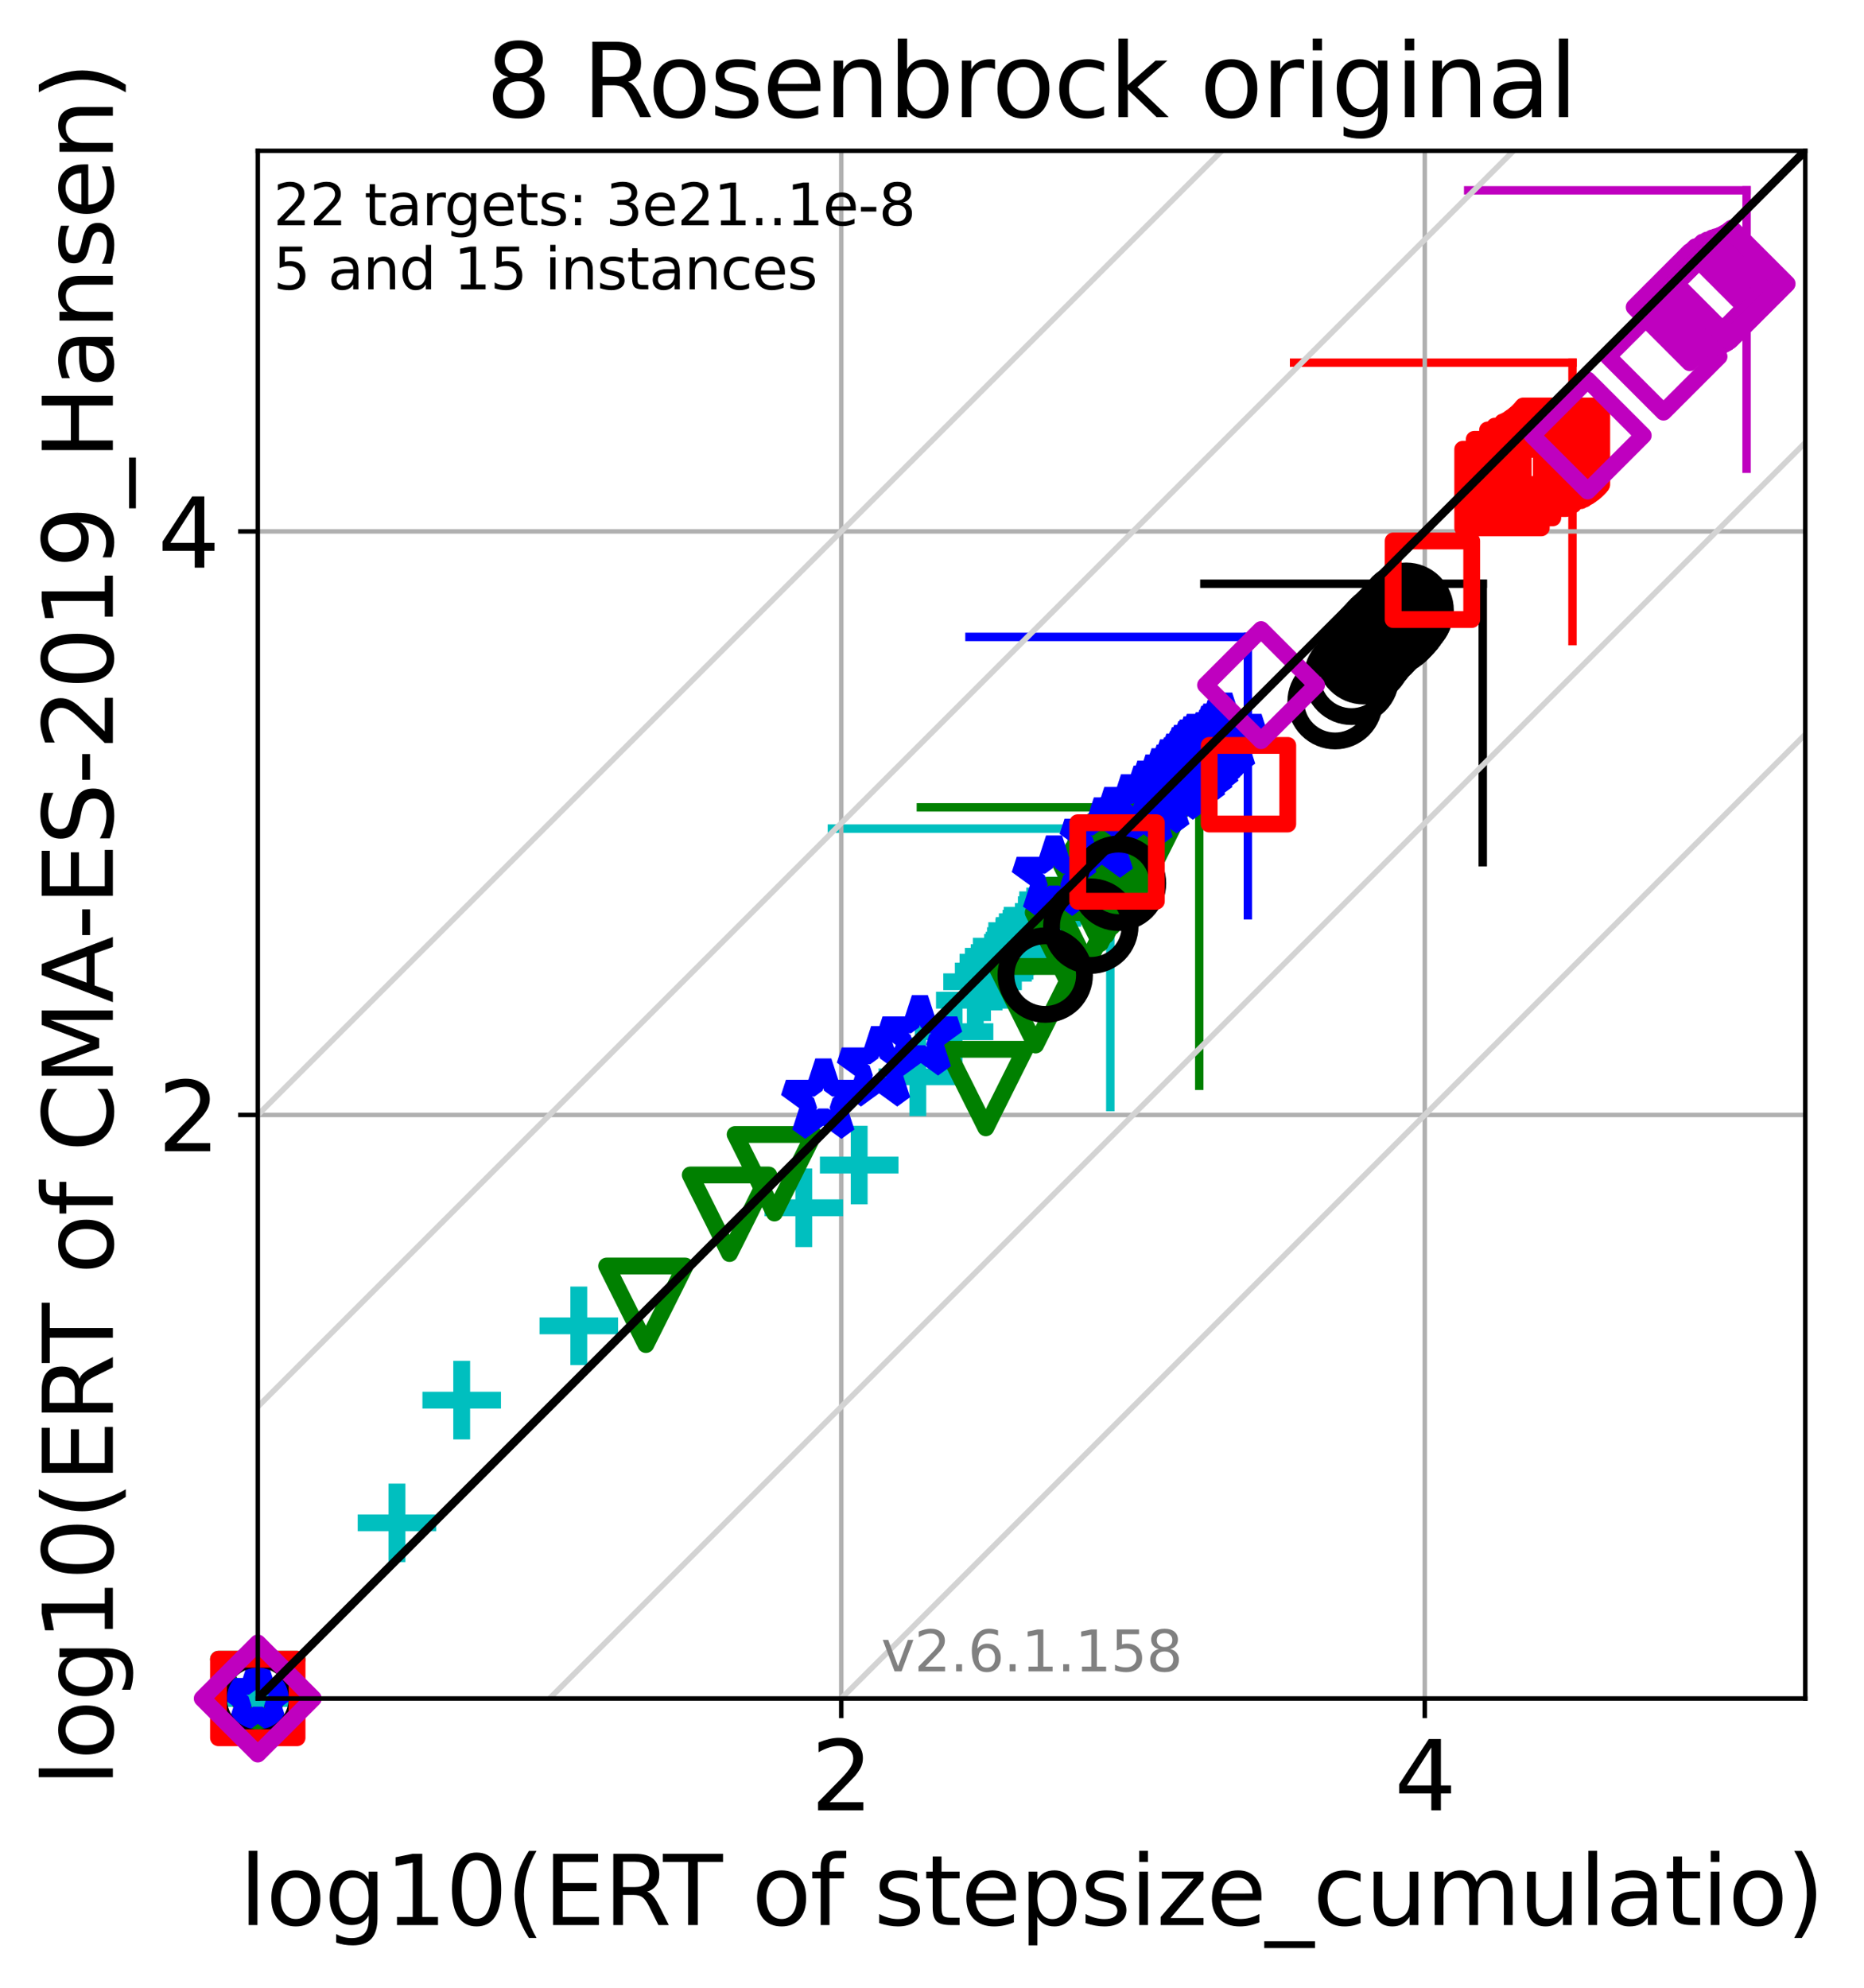 <?xml version="1.0" encoding="utf-8" standalone="no"?>
<!DOCTYPE svg PUBLIC "-//W3C//DTD SVG 1.1//EN"
  "http://www.w3.org/Graphics/SVG/1.1/DTD/svg11.dtd">
<svg xmlns:xlink="http://www.w3.org/1999/xlink" width="332.207pt" height="354.256pt" viewBox="0 0 332.207 354.256" xmlns="http://www.w3.org/2000/svg" version="1.1">
 <defs>
  <style type="text/css">*{stroke-linejoin: round; stroke-linecap: butt}</style>
 </defs>
 <g id="figure_1">
  <g id="patch_1">
   <path d="M 0 354.256 
L 332.207 354.256 
L 332.207 0 
L 0 0 
z
" style="fill: #ffffff"/>
  </g>
  <g id="axes_1">
   <g id="patch_2">
    <path d="M 45.942 302.677 
L 321.742 302.677 
L 321.742 26.877 
L 45.942 26.877 
z
" style="fill: #ffffff"/>
   </g>
   <g id="line2d_1">
    <path d="M 197.882 197.277 
L 197.882 147.661 
" clip-path="url(#p4684306b5a)" style="fill: none; stroke: #00bfbf; stroke-width: 1.5; stroke-linecap: square"/>
   </g>
   <g id="line2d_2">
    <path d="M 148.266 147.661 
L 197.882 147.661 
" clip-path="url(#p4684306b5a)" style="fill: none; stroke: #00bfbf; stroke-width: 1.5; stroke-linecap: square"/>
   </g>
   <g id="line2d_3">
    <path d="M 213.736 193.488 
L 213.736 143.872 
" clip-path="url(#p4684306b5a)" style="fill: none; stroke: #008000; stroke-width: 1.5; stroke-linecap: square"/>
   </g>
   <g id="line2d_4">
    <path d="M 164.12 143.872 
L 213.736 143.872 
" clip-path="url(#p4684306b5a)" style="fill: none; stroke: #008000; stroke-width: 1.5; stroke-linecap: square"/>
   </g>
   <g id="line2d_5">
    <path d="M 222.4 163.115 
L 222.4 113.499 
" clip-path="url(#p4684306b5a)" style="fill: none; stroke: #0000ff; stroke-width: 1.5; stroke-linecap: square"/>
   </g>
   <g id="line2d_6">
    <path d="M 172.784 113.499 
L 222.4 113.499 
" clip-path="url(#p4684306b5a)" style="fill: none; stroke: #0000ff; stroke-width: 1.5; stroke-linecap: square"/>
   </g>
   <g id="line2d_7">
    <path d="M 264.259 153.641 
L 264.259 104.025 
" clip-path="url(#p4684306b5a)" style="fill: none; stroke: #000000; stroke-width: 1.5; stroke-linecap: square"/>
   </g>
   <g id="line2d_8">
    <path d="M 214.643 104.025 
L 264.259 104.025 
" clip-path="url(#p4684306b5a)" style="fill: none; stroke: #000000; stroke-width: 1.5; stroke-linecap: square"/>
   </g>
   <g id="line2d_9">
    <path d="M 280.252 114.245 
L 280.252 64.629 
" clip-path="url(#p4684306b5a)" style="fill: none; stroke: #ff0000; stroke-width: 1.5; stroke-linecap: square"/>
   </g>
   <g id="line2d_10">
    <path d="M 230.636 64.629 
L 280.252 64.629 
" clip-path="url(#p4684306b5a)" style="fill: none; stroke: #ff0000; stroke-width: 1.5; stroke-linecap: square"/>
   </g>
   <g id="line2d_11">
    <path d="M 311.28 83.532 
L 311.28 33.916 
" clip-path="url(#p4684306b5a)" style="fill: none; stroke: #bf00bf; stroke-width: 1.5; stroke-linecap: square"/>
   </g>
   <g id="line2d_12">
    <path d="M 261.664 33.916 
L 311.28 33.916 
" clip-path="url(#p4684306b5a)" style="fill: none; stroke: #bf00bf; stroke-width: 1.5; stroke-linecap: square"/>
   </g>
   <g id="matplotlib.axis_1">
    <g id="xtick_1">
     <g id="line2d_13">
      <path d="M 149.932 302.677 
L 149.932 26.877 
" clip-path="url(#p4684306b5a)" style="fill: none; stroke: #b0b0b0; stroke-width: 0.8; stroke-linecap: square"/>
     </g>
     <g id="line2d_14">
      <defs>
       <path id="m79697f5aeb" d="M 0 0 
L 0 3.5 
" style="stroke: #000000; stroke-width: 0.8"/>
      </defs>
      <g>
       <use xlink:href="#m79697f5aeb" x="149.932" y="302.677" style="stroke: #000000; stroke-width: 0.8"/>
      </g>
     </g>
     <g id="text_1">
      <!-- 2 -->
      <g transform="translate(144.524 322.595)scale(0.17 -0.17)">
       <defs>
        <path id="DejaVuSans-32" d="M 1228 531 
L 3431 531 
L 3431 0 
L 469 0 
L 469 531 
Q 828 903 1448 1529 
Q 2069 2156 2228 2338 
Q 2531 2678 2651 2914 
Q 2772 3150 2772 3378 
Q 2772 3750 2511 3984 
Q 2250 4219 1831 4219 
Q 1534 4219 1204 4116 
Q 875 4013 500 3803 
L 500 4441 
Q 881 4594 1212 4672 
Q 1544 4750 1819 4750 
Q 2544 4750 2975 4387 
Q 3406 4025 3406 3419 
Q 3406 3131 3298 2873 
Q 3191 2616 2906 2266 
Q 2828 2175 2409 1742 
Q 1991 1309 1228 531 
z
" transform="scale(0.016)"/>
       </defs>
       <use xlink:href="#DejaVuSans-32"/>
      </g>
     </g>
    </g>
    <g id="xtick_2">
     <g id="line2d_15">
      <path d="M 253.922 302.677 
L 253.922 26.877 
" clip-path="url(#p4684306b5a)" style="fill: none; stroke: #b0b0b0; stroke-width: 0.8; stroke-linecap: square"/>
     </g>
     <g id="line2d_16">
      <g>
       <use xlink:href="#m79697f5aeb" x="253.922" y="302.677" style="stroke: #000000; stroke-width: 0.8"/>
      </g>
     </g>
     <g id="text_2">
      <!-- 4 -->
      <g transform="translate(248.514 322.595)scale(0.17 -0.17)">
       <defs>
        <path id="DejaVuSans-34" d="M 2419 4116 
L 825 1625 
L 2419 1625 
L 2419 4116 
z
M 2253 4666 
L 3047 4666 
L 3047 1625 
L 3713 1625 
L 3713 1100 
L 3047 1100 
L 3047 0 
L 2419 0 
L 2419 1100 
L 313 1100 
L 313 1709 
L 2253 4666 
z
" transform="scale(0.016)"/>
       </defs>
       <use xlink:href="#DejaVuSans-34"/>
      </g>
     </g>
    </g>
    <g id="text_3">
     <!-- log10(ERT of stepsize_cumulatio) -->
     <g transform="translate(42.677 343.047)scale(0.17 -0.17)">
      <defs>
       <path id="DejaVuSans-6c" d="M 603 4863 
L 1178 4863 
L 1178 0 
L 603 0 
L 603 4863 
z
" transform="scale(0.016)"/>
       <path id="DejaVuSans-6f" d="M 1959 3097 
Q 1497 3097 1228 2736 
Q 959 2375 959 1747 
Q 959 1119 1226 758 
Q 1494 397 1959 397 
Q 2419 397 2687 759 
Q 2956 1122 2956 1747 
Q 2956 2369 2687 2733 
Q 2419 3097 1959 3097 
z
M 1959 3584 
Q 2709 3584 3137 3096 
Q 3566 2609 3566 1747 
Q 3566 888 3137 398 
Q 2709 -91 1959 -91 
Q 1206 -91 779 398 
Q 353 888 353 1747 
Q 353 2609 779 3096 
Q 1206 3584 1959 3584 
z
" transform="scale(0.016)"/>
       <path id="DejaVuSans-67" d="M 2906 1791 
Q 2906 2416 2648 2759 
Q 2391 3103 1925 3103 
Q 1463 3103 1205 2759 
Q 947 2416 947 1791 
Q 947 1169 1205 825 
Q 1463 481 1925 481 
Q 2391 481 2648 825 
Q 2906 1169 2906 1791 
z
M 3481 434 
Q 3481 -459 3084 -895 
Q 2688 -1331 1869 -1331 
Q 1566 -1331 1297 -1286 
Q 1028 -1241 775 -1147 
L 775 -588 
Q 1028 -725 1275 -790 
Q 1522 -856 1778 -856 
Q 2344 -856 2625 -561 
Q 2906 -266 2906 331 
L 2906 616 
Q 2728 306 2450 153 
Q 2172 0 1784 0 
Q 1141 0 747 490 
Q 353 981 353 1791 
Q 353 2603 747 3093 
Q 1141 3584 1784 3584 
Q 2172 3584 2450 3431 
Q 2728 3278 2906 2969 
L 2906 3500 
L 3481 3500 
L 3481 434 
z
" transform="scale(0.016)"/>
       <path id="DejaVuSans-31" d="M 794 531 
L 1825 531 
L 1825 4091 
L 703 3866 
L 703 4441 
L 1819 4666 
L 2450 4666 
L 2450 531 
L 3481 531 
L 3481 0 
L 794 0 
L 794 531 
z
" transform="scale(0.016)"/>
       <path id="DejaVuSans-30" d="M 2034 4250 
Q 1547 4250 1301 3770 
Q 1056 3291 1056 2328 
Q 1056 1369 1301 889 
Q 1547 409 2034 409 
Q 2525 409 2770 889 
Q 3016 1369 3016 2328 
Q 3016 3291 2770 3770 
Q 2525 4250 2034 4250 
z
M 2034 4750 
Q 2819 4750 3233 4129 
Q 3647 3509 3647 2328 
Q 3647 1150 3233 529 
Q 2819 -91 2034 -91 
Q 1250 -91 836 529 
Q 422 1150 422 2328 
Q 422 3509 836 4129 
Q 1250 4750 2034 4750 
z
" transform="scale(0.016)"/>
       <path id="DejaVuSans-28" d="M 1984 4856 
Q 1566 4138 1362 3434 
Q 1159 2731 1159 2009 
Q 1159 1288 1364 580 
Q 1569 -128 1984 -844 
L 1484 -844 
Q 1016 -109 783 600 
Q 550 1309 550 2009 
Q 550 2706 781 3412 
Q 1013 4119 1484 4856 
L 1984 4856 
z
" transform="scale(0.016)"/>
       <path id="DejaVuSans-45" d="M 628 4666 
L 3578 4666 
L 3578 4134 
L 1259 4134 
L 1259 2753 
L 3481 2753 
L 3481 2222 
L 1259 2222 
L 1259 531 
L 3634 531 
L 3634 0 
L 628 0 
L 628 4666 
z
" transform="scale(0.016)"/>
       <path id="DejaVuSans-52" d="M 2841 2188 
Q 3044 2119 3236 1894 
Q 3428 1669 3622 1275 
L 4263 0 
L 3584 0 
L 2988 1197 
Q 2756 1666 2539 1819 
Q 2322 1972 1947 1972 
L 1259 1972 
L 1259 0 
L 628 0 
L 628 4666 
L 2053 4666 
Q 2853 4666 3247 4331 
Q 3641 3997 3641 3322 
Q 3641 2881 3436 2590 
Q 3231 2300 2841 2188 
z
M 1259 4147 
L 1259 2491 
L 2053 2491 
Q 2509 2491 2742 2702 
Q 2975 2913 2975 3322 
Q 2975 3731 2742 3939 
Q 2509 4147 2053 4147 
L 1259 4147 
z
" transform="scale(0.016)"/>
       <path id="DejaVuSans-54" d="M -19 4666 
L 3928 4666 
L 3928 4134 
L 2272 4134 
L 2272 0 
L 1638 0 
L 1638 4134 
L -19 4134 
L -19 4666 
z
" transform="scale(0.016)"/>
       <path id="DejaVuSans-20" transform="scale(0.016)"/>
       <path id="DejaVuSans-66" d="M 2375 4863 
L 2375 4384 
L 1825 4384 
Q 1516 4384 1395 4259 
Q 1275 4134 1275 3809 
L 1275 3500 
L 2222 3500 
L 2222 3053 
L 1275 3053 
L 1275 0 
L 697 0 
L 697 3053 
L 147 3053 
L 147 3500 
L 697 3500 
L 697 3744 
Q 697 4328 969 4595 
Q 1241 4863 1831 4863 
L 2375 4863 
z
" transform="scale(0.016)"/>
       <path id="DejaVuSans-73" d="M 2834 3397 
L 2834 2853 
Q 2591 2978 2328 3040 
Q 2066 3103 1784 3103 
Q 1356 3103 1142 2972 
Q 928 2841 928 2578 
Q 928 2378 1081 2264 
Q 1234 2150 1697 2047 
L 1894 2003 
Q 2506 1872 2764 1633 
Q 3022 1394 3022 966 
Q 3022 478 2636 193 
Q 2250 -91 1575 -91 
Q 1294 -91 989 -36 
Q 684 19 347 128 
L 347 722 
Q 666 556 975 473 
Q 1284 391 1588 391 
Q 1994 391 2212 530 
Q 2431 669 2431 922 
Q 2431 1156 2273 1281 
Q 2116 1406 1581 1522 
L 1381 1569 
Q 847 1681 609 1914 
Q 372 2147 372 2553 
Q 372 3047 722 3315 
Q 1072 3584 1716 3584 
Q 2034 3584 2315 3537 
Q 2597 3491 2834 3397 
z
" transform="scale(0.016)"/>
       <path id="DejaVuSans-74" d="M 1172 4494 
L 1172 3500 
L 2356 3500 
L 2356 3053 
L 1172 3053 
L 1172 1153 
Q 1172 725 1289 603 
Q 1406 481 1766 481 
L 2356 481 
L 2356 0 
L 1766 0 
Q 1100 0 847 248 
Q 594 497 594 1153 
L 594 3053 
L 172 3053 
L 172 3500 
L 594 3500 
L 594 4494 
L 1172 4494 
z
" transform="scale(0.016)"/>
       <path id="DejaVuSans-65" d="M 3597 1894 
L 3597 1613 
L 953 1613 
Q 991 1019 1311 708 
Q 1631 397 2203 397 
Q 2534 397 2845 478 
Q 3156 559 3463 722 
L 3463 178 
Q 3153 47 2828 -22 
Q 2503 -91 2169 -91 
Q 1331 -91 842 396 
Q 353 884 353 1716 
Q 353 2575 817 3079 
Q 1281 3584 2069 3584 
Q 2775 3584 3186 3129 
Q 3597 2675 3597 1894 
z
M 3022 2063 
Q 3016 2534 2758 2815 
Q 2500 3097 2075 3097 
Q 1594 3097 1305 2825 
Q 1016 2553 972 2059 
L 3022 2063 
z
" transform="scale(0.016)"/>
       <path id="DejaVuSans-70" d="M 1159 525 
L 1159 -1331 
L 581 -1331 
L 581 3500 
L 1159 3500 
L 1159 2969 
Q 1341 3281 1617 3432 
Q 1894 3584 2278 3584 
Q 2916 3584 3314 3078 
Q 3713 2572 3713 1747 
Q 3713 922 3314 415 
Q 2916 -91 2278 -91 
Q 1894 -91 1617 61 
Q 1341 213 1159 525 
z
M 3116 1747 
Q 3116 2381 2855 2742 
Q 2594 3103 2138 3103 
Q 1681 3103 1420 2742 
Q 1159 2381 1159 1747 
Q 1159 1113 1420 752 
Q 1681 391 2138 391 
Q 2594 391 2855 752 
Q 3116 1113 3116 1747 
z
" transform="scale(0.016)"/>
       <path id="DejaVuSans-69" d="M 603 3500 
L 1178 3500 
L 1178 0 
L 603 0 
L 603 3500 
z
M 603 4863 
L 1178 4863 
L 1178 4134 
L 603 4134 
L 603 4863 
z
" transform="scale(0.016)"/>
       <path id="DejaVuSans-7a" d="M 353 3500 
L 3084 3500 
L 3084 2975 
L 922 459 
L 3084 459 
L 3084 0 
L 275 0 
L 275 525 
L 2438 3041 
L 353 3041 
L 353 3500 
z
" transform="scale(0.016)"/>
       <path id="DejaVuSans-5f" d="M 3263 -1063 
L 3263 -1509 
L -63 -1509 
L -63 -1063 
L 3263 -1063 
z
" transform="scale(0.016)"/>
       <path id="DejaVuSans-63" d="M 3122 3366 
L 3122 2828 
Q 2878 2963 2633 3030 
Q 2388 3097 2138 3097 
Q 1578 3097 1268 2742 
Q 959 2388 959 1747 
Q 959 1106 1268 751 
Q 1578 397 2138 397 
Q 2388 397 2633 464 
Q 2878 531 3122 666 
L 3122 134 
Q 2881 22 2623 -34 
Q 2366 -91 2075 -91 
Q 1284 -91 818 406 
Q 353 903 353 1747 
Q 353 2603 823 3093 
Q 1294 3584 2113 3584 
Q 2378 3584 2631 3529 
Q 2884 3475 3122 3366 
z
" transform="scale(0.016)"/>
       <path id="DejaVuSans-75" d="M 544 1381 
L 544 3500 
L 1119 3500 
L 1119 1403 
Q 1119 906 1312 657 
Q 1506 409 1894 409 
Q 2359 409 2629 706 
Q 2900 1003 2900 1516 
L 2900 3500 
L 3475 3500 
L 3475 0 
L 2900 0 
L 2900 538 
Q 2691 219 2414 64 
Q 2138 -91 1772 -91 
Q 1169 -91 856 284 
Q 544 659 544 1381 
z
M 1991 3584 
L 1991 3584 
z
" transform="scale(0.016)"/>
       <path id="DejaVuSans-6d" d="M 3328 2828 
Q 3544 3216 3844 3400 
Q 4144 3584 4550 3584 
Q 5097 3584 5394 3201 
Q 5691 2819 5691 2113 
L 5691 0 
L 5113 0 
L 5113 2094 
Q 5113 2597 4934 2840 
Q 4756 3084 4391 3084 
Q 3944 3084 3684 2787 
Q 3425 2491 3425 1978 
L 3425 0 
L 2847 0 
L 2847 2094 
Q 2847 2600 2669 2842 
Q 2491 3084 2119 3084 
Q 1678 3084 1418 2786 
Q 1159 2488 1159 1978 
L 1159 0 
L 581 0 
L 581 3500 
L 1159 3500 
L 1159 2956 
Q 1356 3278 1631 3431 
Q 1906 3584 2284 3584 
Q 2666 3584 2933 3390 
Q 3200 3197 3328 2828 
z
" transform="scale(0.016)"/>
       <path id="DejaVuSans-61" d="M 2194 1759 
Q 1497 1759 1228 1600 
Q 959 1441 959 1056 
Q 959 750 1161 570 
Q 1363 391 1709 391 
Q 2188 391 2477 730 
Q 2766 1069 2766 1631 
L 2766 1759 
L 2194 1759 
z
M 3341 1997 
L 3341 0 
L 2766 0 
L 2766 531 
Q 2569 213 2275 61 
Q 1981 -91 1556 -91 
Q 1019 -91 701 211 
Q 384 513 384 1019 
Q 384 1609 779 1909 
Q 1175 2209 1959 2209 
L 2766 2209 
L 2766 2266 
Q 2766 2663 2505 2880 
Q 2244 3097 1772 3097 
Q 1472 3097 1187 3025 
Q 903 2953 641 2809 
L 641 3341 
Q 956 3463 1253 3523 
Q 1550 3584 1831 3584 
Q 2591 3584 2966 3190 
Q 3341 2797 3341 1997 
z
" transform="scale(0.016)"/>
       <path id="DejaVuSans-29" d="M 513 4856 
L 1013 4856 
Q 1481 4119 1714 3412 
Q 1947 2706 1947 2009 
Q 1947 1309 1714 600 
Q 1481 -109 1013 -844 
L 513 -844 
Q 928 -128 1133 580 
Q 1338 1288 1338 2009 
Q 1338 2731 1133 3434 
Q 928 4138 513 4856 
z
" transform="scale(0.016)"/>
      </defs>
      <use xlink:href="#DejaVuSans-6c"/>
      <use xlink:href="#DejaVuSans-6f" x="27.783"/>
      <use xlink:href="#DejaVuSans-67" x="88.965"/>
      <use xlink:href="#DejaVuSans-31" x="152.441"/>
      <use xlink:href="#DejaVuSans-30" x="216.064"/>
      <use xlink:href="#DejaVuSans-28" x="279.688"/>
      <use xlink:href="#DejaVuSans-45" x="318.701"/>
      <use xlink:href="#DejaVuSans-52" x="381.885"/>
      <use xlink:href="#DejaVuSans-54" x="444.117"/>
      <use xlink:href="#DejaVuSans-20" x="505.201"/>
      <use xlink:href="#DejaVuSans-6f" x="536.988"/>
      <use xlink:href="#DejaVuSans-66" x="598.17"/>
      <use xlink:href="#DejaVuSans-20" x="633.375"/>
      <use xlink:href="#DejaVuSans-73" x="665.162"/>
      <use xlink:href="#DejaVuSans-74" x="717.262"/>
      <use xlink:href="#DejaVuSans-65" x="756.471"/>
      <use xlink:href="#DejaVuSans-70" x="817.994"/>
      <use xlink:href="#DejaVuSans-73" x="881.471"/>
      <use xlink:href="#DejaVuSans-69" x="933.57"/>
      <use xlink:href="#DejaVuSans-7a" x="961.354"/>
      <use xlink:href="#DejaVuSans-65" x="1013.844"/>
      <use xlink:href="#DejaVuSans-5f" x="1075.367"/>
      <use xlink:href="#DejaVuSans-63" x="1125.367"/>
      <use xlink:href="#DejaVuSans-75" x="1180.348"/>
      <use xlink:href="#DejaVuSans-6d" x="1243.727"/>
      <use xlink:href="#DejaVuSans-75" x="1341.139"/>
      <use xlink:href="#DejaVuSans-6c" x="1404.518"/>
      <use xlink:href="#DejaVuSans-61" x="1432.301"/>
      <use xlink:href="#DejaVuSans-74" x="1493.58"/>
      <use xlink:href="#DejaVuSans-69" x="1532.789"/>
      <use xlink:href="#DejaVuSans-6f" x="1560.572"/>
      <use xlink:href="#DejaVuSans-29" x="1621.754"/>
     </g>
    </g>
   </g>
   <g id="matplotlib.axis_2">
    <g id="ytick_1">
     <g id="line2d_17">
      <path d="M 45.942 198.687 
L 321.742 198.687 
" clip-path="url(#p4684306b5a)" style="fill: none; stroke: #b0b0b0; stroke-width: 0.8; stroke-linecap: square"/>
     </g>
     <g id="line2d_18">
      <defs>
       <path id="md172e138f1" d="M 0 0 
L -3.5 0 
" style="stroke: #000000; stroke-width: 0.8"/>
      </defs>
      <g>
       <use xlink:href="#md172e138f1" x="45.942" y="198.687" style="stroke: #000000; stroke-width: 0.8"/>
      </g>
     </g>
     <g id="text_4">
      <!-- 2 -->
      <g transform="translate(28.126 205.146)scale(0.17 -0.17)">
       <use xlink:href="#DejaVuSans-32"/>
      </g>
     </g>
    </g>
    <g id="ytick_2">
     <g id="line2d_19">
      <path d="M 45.942 94.697 
L 321.742 94.697 
" clip-path="url(#p4684306b5a)" style="fill: none; stroke: #b0b0b0; stroke-width: 0.8; stroke-linecap: square"/>
     </g>
     <g id="line2d_20">
      <g>
       <use xlink:href="#md172e138f1" x="45.942" y="94.697" style="stroke: #000000; stroke-width: 0.8"/>
      </g>
     </g>
     <g id="text_5">
      <!-- 4 -->
      <g transform="translate(28.126 101.155)scale(0.17 -0.17)">
       <use xlink:href="#DejaVuSans-34"/>
      </g>
     </g>
    </g>
    <g id="text_6">
     <!-- log10(ERT of CMA-ES-2019_Hansen) -->
     <g transform="translate(20.117 318.342)rotate(-90)scale(0.17 -0.17)">
      <defs>
       <path id="DejaVuSans-43" d="M 4122 4306 
L 4122 3641 
Q 3803 3938 3442 4084 
Q 3081 4231 2675 4231 
Q 1875 4231 1450 3742 
Q 1025 3253 1025 2328 
Q 1025 1406 1450 917 
Q 1875 428 2675 428 
Q 3081 428 3442 575 
Q 3803 722 4122 1019 
L 4122 359 
Q 3791 134 3420 21 
Q 3050 -91 2638 -91 
Q 1578 -91 968 557 
Q 359 1206 359 2328 
Q 359 3453 968 4101 
Q 1578 4750 2638 4750 
Q 3056 4750 3426 4639 
Q 3797 4528 4122 4306 
z
" transform="scale(0.016)"/>
       <path id="DejaVuSans-4d" d="M 628 4666 
L 1569 4666 
L 2759 1491 
L 3956 4666 
L 4897 4666 
L 4897 0 
L 4281 0 
L 4281 4097 
L 3078 897 
L 2444 897 
L 1241 4097 
L 1241 0 
L 628 0 
L 628 4666 
z
" transform="scale(0.016)"/>
       <path id="DejaVuSans-41" d="M 2188 4044 
L 1331 1722 
L 3047 1722 
L 2188 4044 
z
M 1831 4666 
L 2547 4666 
L 4325 0 
L 3669 0 
L 3244 1197 
L 1141 1197 
L 716 0 
L 50 0 
L 1831 4666 
z
" transform="scale(0.016)"/>
       <path id="DejaVuSans-2d" d="M 313 2009 
L 1997 2009 
L 1997 1497 
L 313 1497 
L 313 2009 
z
" transform="scale(0.016)"/>
       <path id="DejaVuSans-53" d="M 3425 4513 
L 3425 3897 
Q 3066 4069 2747 4153 
Q 2428 4238 2131 4238 
Q 1616 4238 1336 4038 
Q 1056 3838 1056 3469 
Q 1056 3159 1242 3001 
Q 1428 2844 1947 2747 
L 2328 2669 
Q 3034 2534 3370 2195 
Q 3706 1856 3706 1288 
Q 3706 609 3251 259 
Q 2797 -91 1919 -91 
Q 1588 -91 1214 -16 
Q 841 59 441 206 
L 441 856 
Q 825 641 1194 531 
Q 1563 422 1919 422 
Q 2459 422 2753 634 
Q 3047 847 3047 1241 
Q 3047 1584 2836 1778 
Q 2625 1972 2144 2069 
L 1759 2144 
Q 1053 2284 737 2584 
Q 422 2884 422 3419 
Q 422 4038 858 4394 
Q 1294 4750 2059 4750 
Q 2388 4750 2728 4690 
Q 3069 4631 3425 4513 
z
" transform="scale(0.016)"/>
       <path id="DejaVuSans-39" d="M 703 97 
L 703 672 
Q 941 559 1184 500 
Q 1428 441 1663 441 
Q 2288 441 2617 861 
Q 2947 1281 2994 2138 
Q 2813 1869 2534 1725 
Q 2256 1581 1919 1581 
Q 1219 1581 811 2004 
Q 403 2428 403 3163 
Q 403 3881 828 4315 
Q 1253 4750 1959 4750 
Q 2769 4750 3195 4129 
Q 3622 3509 3622 2328 
Q 3622 1225 3098 567 
Q 2575 -91 1691 -91 
Q 1453 -91 1209 -44 
Q 966 3 703 97 
z
M 1959 2075 
Q 2384 2075 2632 2365 
Q 2881 2656 2881 3163 
Q 2881 3666 2632 3958 
Q 2384 4250 1959 4250 
Q 1534 4250 1286 3958 
Q 1038 3666 1038 3163 
Q 1038 2656 1286 2365 
Q 1534 2075 1959 2075 
z
" transform="scale(0.016)"/>
       <path id="DejaVuSans-48" d="M 628 4666 
L 1259 4666 
L 1259 2753 
L 3553 2753 
L 3553 4666 
L 4184 4666 
L 4184 0 
L 3553 0 
L 3553 2222 
L 1259 2222 
L 1259 0 
L 628 0 
L 628 4666 
z
" transform="scale(0.016)"/>
       <path id="DejaVuSans-6e" d="M 3513 2113 
L 3513 0 
L 2938 0 
L 2938 2094 
Q 2938 2591 2744 2837 
Q 2550 3084 2163 3084 
Q 1697 3084 1428 2787 
Q 1159 2491 1159 1978 
L 1159 0 
L 581 0 
L 581 3500 
L 1159 3500 
L 1159 2956 
Q 1366 3272 1645 3428 
Q 1925 3584 2291 3584 
Q 2894 3584 3203 3211 
Q 3513 2838 3513 2113 
z
" transform="scale(0.016)"/>
      </defs>
      <use xlink:href="#DejaVuSans-6c"/>
      <use xlink:href="#DejaVuSans-6f" x="27.783"/>
      <use xlink:href="#DejaVuSans-67" x="88.965"/>
      <use xlink:href="#DejaVuSans-31" x="152.441"/>
      <use xlink:href="#DejaVuSans-30" x="216.064"/>
      <use xlink:href="#DejaVuSans-28" x="279.688"/>
      <use xlink:href="#DejaVuSans-45" x="318.701"/>
      <use xlink:href="#DejaVuSans-52" x="381.885"/>
      <use xlink:href="#DejaVuSans-54" x="444.117"/>
      <use xlink:href="#DejaVuSans-20" x="505.201"/>
      <use xlink:href="#DejaVuSans-6f" x="536.988"/>
      <use xlink:href="#DejaVuSans-66" x="598.17"/>
      <use xlink:href="#DejaVuSans-20" x="633.375"/>
      <use xlink:href="#DejaVuSans-43" x="665.162"/>
      <use xlink:href="#DejaVuSans-4d" x="734.986"/>
      <use xlink:href="#DejaVuSans-41" x="821.266"/>
      <use xlink:href="#DejaVuSans-2d" x="887.424"/>
      <use xlink:href="#DejaVuSans-45" x="923.508"/>
      <use xlink:href="#DejaVuSans-53" x="986.691"/>
      <use xlink:href="#DejaVuSans-2d" x="1050.168"/>
      <use xlink:href="#DejaVuSans-32" x="1086.252"/>
      <use xlink:href="#DejaVuSans-30" x="1149.875"/>
      <use xlink:href="#DejaVuSans-31" x="1213.498"/>
      <use xlink:href="#DejaVuSans-39" x="1277.121"/>
      <use xlink:href="#DejaVuSans-5f" x="1340.744"/>
      <use xlink:href="#DejaVuSans-48" x="1390.744"/>
      <use xlink:href="#DejaVuSans-61" x="1465.939"/>
      <use xlink:href="#DejaVuSans-6e" x="1527.219"/>
      <use xlink:href="#DejaVuSans-73" x="1590.598"/>
      <use xlink:href="#DejaVuSans-65" x="1642.697"/>
      <use xlink:href="#DejaVuSans-6e" x="1704.221"/>
      <use xlink:href="#DejaVuSans-29" x="1767.6"/>
     </g>
    </g>
   </g>
   <g id="line2d_21">
    <defs>
     <path id="md30965e2ca" d="M -7 0 
L 7 0 
M 0 7 
L 0 -7 
" style="stroke: #00bfbf; stroke-width: 3"/>
    </defs>
    <g>
     <use xlink:href="#md30965e2ca" x="45.942" y="302.677" style="fill-opacity: 0; stroke: #00bfbf; stroke-width: 3"/>
     <use xlink:href="#md30965e2ca" x="70.75" y="271.373" style="fill-opacity: 0; stroke: #00bfbf; stroke-width: 3"/>
     <use xlink:href="#md30965e2ca" x="82.285" y="249.509" style="fill-opacity: 0; stroke: #00bfbf; stroke-width: 3"/>
     <use xlink:href="#md30965e2ca" x="103.156" y="236.268" style="fill-opacity: 0; stroke: #00bfbf; stroke-width: 3"/>
     <use xlink:href="#md30965e2ca" x="143.255" y="215.229" style="fill-opacity: 0; stroke: #00bfbf; stroke-width: 3"/>
     <use xlink:href="#md30965e2ca" x="153.127" y="207.618" style="fill-opacity: 0; stroke: #00bfbf; stroke-width: 3"/>
     <use xlink:href="#md30965e2ca" x="163.578" y="191.888" style="fill-opacity: 0; stroke: #00bfbf; stroke-width: 3"/>
     <use xlink:href="#md30965e2ca" x="170.037" y="183.855" style="fill-opacity: 0; stroke: #00bfbf; stroke-width: 3"/>
     <use xlink:href="#md30965e2ca" x="173.818" y="178.238" style="fill-opacity: 0; stroke: #00bfbf; stroke-width: 3"/>
     <use xlink:href="#md30965e2ca" x="175.113" y="174.953" style="fill-opacity: 0; stroke: #00bfbf; stroke-width: 3"/>
     <use xlink:href="#md30965e2ca" x="177.178" y="173.051" style="fill-opacity: 0; stroke: #00bfbf; stroke-width: 3"/>
     <use xlink:href="#md30965e2ca" x="178.014" y="171.473" style="fill-opacity: 0; stroke: #00bfbf; stroke-width: 3"/>
     <use xlink:href="#md30965e2ca" x="178.97" y="170.415" style="fill-opacity: 0; stroke: #00bfbf; stroke-width: 3"/>
     <use xlink:href="#md30965e2ca" x="180.007" y="169.766" style="fill-opacity: 0; stroke: #00bfbf; stroke-width: 3"/>
     <use xlink:href="#md30965e2ca" x="180.385" y="168.612" style="fill-opacity: 0; stroke: #00bfbf; stroke-width: 3"/>
     <use xlink:href="#md30965e2ca" x="182.381" y="167.927" style="fill-opacity: 0; stroke: #00bfbf; stroke-width: 3"/>
     <use xlink:href="#md30965e2ca" x="182.911" y="166.737" style="fill-opacity: 0; stroke: #00bfbf; stroke-width: 3"/>
     <use xlink:href="#md30965e2ca" x="183.141" y="165.844" style="fill-opacity: 0; stroke: #00bfbf; stroke-width: 3"/>
     <use xlink:href="#md30965e2ca" x="184.412" y="165.179" style="fill-opacity: 0; stroke: #00bfbf; stroke-width: 3"/>
     <use xlink:href="#md30965e2ca" x="185.022" y="164.25" style="fill-opacity: 0; stroke: #00bfbf; stroke-width: 3"/>
     <use xlink:href="#md30965e2ca" x="185.69" y="163.636" style="fill-opacity: 0; stroke: #00bfbf; stroke-width: 3"/>
     <use xlink:href="#md30965e2ca" x="187.083" y="163.225" style="fill-opacity: 0; stroke: #00bfbf; stroke-width: 3"/>
    </g>
   </g>
   <g id="line2d_22">
    <defs>
     <path id="m9d43996298" d="M -0 7 
L 7 -7 
L -7 -7 
z
" style="stroke: #008000; stroke-width: 3; stroke-linejoin: miter"/>
    </defs>
    <g>
     <use xlink:href="#m9d43996298" x="45.942" y="302.677" style="fill-opacity: 0; stroke: #008000; stroke-width: 3; stroke-linejoin: miter"/>
     <use xlink:href="#m9d43996298" x="115.117" y="232.606" style="fill-opacity: 0; stroke: #008000; stroke-width: 3; stroke-linejoin: miter"/>
     <use xlink:href="#m9d43996298" x="130.018" y="216.386" style="fill-opacity: 0; stroke: #008000; stroke-width: 3; stroke-linejoin: miter"/>
     <use xlink:href="#m9d43996298" x="138.018" y="209.168" style="fill-opacity: 0; stroke: #008000; stroke-width: 3; stroke-linejoin: miter"/>
     <use xlink:href="#m9d43996298" x="175.698" y="193.988" style="fill-opacity: 0; stroke: #008000; stroke-width: 3; stroke-linejoin: miter"/>
     <use xlink:href="#m9d43996298" x="184.568" y="179.227" style="fill-opacity: 0; stroke: #008000; stroke-width: 3; stroke-linejoin: miter"/>
     <use xlink:href="#m9d43996298" x="191.14" y="169.62" style="fill-opacity: 0; stroke: #008000; stroke-width: 3; stroke-linejoin: miter"/>
     <use xlink:href="#m9d43996298" x="193.776" y="164.78" style="fill-opacity: 0; stroke: #008000; stroke-width: 3; stroke-linejoin: miter"/>
     <use xlink:href="#m9d43996298" x="196.113" y="161.131" style="fill-opacity: 0; stroke: #008000; stroke-width: 3; stroke-linejoin: miter"/>
     <use xlink:href="#m9d43996298" x="197.124" y="159.68" style="fill-opacity: 0; stroke: #008000; stroke-width: 3; stroke-linejoin: miter"/>
     <use xlink:href="#m9d43996298" x="198.194" y="158.142" style="fill-opacity: 0; stroke: #008000; stroke-width: 3; stroke-linejoin: miter"/>
     <use xlink:href="#m9d43996298" x="198.684" y="157.166" style="fill-opacity: 0; stroke: #008000; stroke-width: 3; stroke-linejoin: miter"/>
     <use xlink:href="#m9d43996298" x="199.417" y="155.945" style="fill-opacity: 0; stroke: #008000; stroke-width: 3; stroke-linejoin: miter"/>
     <use xlink:href="#m9d43996298" x="199.936" y="155.345" style="fill-opacity: 0; stroke: #008000; stroke-width: 3; stroke-linejoin: miter"/>
     <use xlink:href="#m9d43996298" x="200.429" y="154.845" style="fill-opacity: 0; stroke: #008000; stroke-width: 3; stroke-linejoin: miter"/>
     <use xlink:href="#m9d43996298" x="200.949" y="154.337" style="fill-opacity: 0; stroke: #008000; stroke-width: 3; stroke-linejoin: miter"/>
     <use xlink:href="#m9d43996298" x="201.568" y="153.345" style="fill-opacity: 0; stroke: #008000; stroke-width: 3; stroke-linejoin: miter"/>
     <use xlink:href="#m9d43996298" x="202.206" y="152.885" style="fill-opacity: 0; stroke: #008000; stroke-width: 3; stroke-linejoin: miter"/>
     <use xlink:href="#m9d43996298" x="202.791" y="151.855" style="fill-opacity: 0; stroke: #008000; stroke-width: 3; stroke-linejoin: miter"/>
     <use xlink:href="#m9d43996298" x="203.196" y="151.448" style="fill-opacity: 0; stroke: #008000; stroke-width: 3; stroke-linejoin: miter"/>
     <use xlink:href="#m9d43996298" x="203.682" y="150.747" style="fill-opacity: 0; stroke: #008000; stroke-width: 3; stroke-linejoin: miter"/>
     <use xlink:href="#m9d43996298" x="204.108" y="150.257" style="fill-opacity: 0; stroke: #008000; stroke-width: 3; stroke-linejoin: miter"/>
    </g>
   </g>
   <g id="line2d_23">
    <defs>
     <path id="m0630509345" d="M 0 -7 
L -1.572 -2.163 
L -6.657 -2.163 
L -2.543 0.826 
L -4.114 5.663 
L -0 2.674 
L 4.114 5.663 
L 2.543 0.826 
L 6.657 -2.163 
L 1.572 -2.163 
z
" style="stroke: #0000ff; stroke-width: 3; stroke-linejoin: bevel"/>
    </defs>
    <g>
     <use xlink:href="#m0630509345" x="45.942" y="302.677" style="fill-opacity: 0; stroke: #0000ff; stroke-width: 3; stroke-linejoin: bevel"/>
     <use xlink:href="#m0630509345" x="146.735" y="196.074" style="fill-opacity: 0; stroke: #0000ff; stroke-width: 3; stroke-linejoin: bevel"/>
     <use xlink:href="#m0630509345" x="156.675" y="190.317" style="fill-opacity: 0; stroke: #0000ff; stroke-width: 3; stroke-linejoin: bevel"/>
     <use xlink:href="#m0630509345" x="163.945" y="184.795" style="fill-opacity: 0; stroke: #0000ff; stroke-width: 3; stroke-linejoin: bevel"/>
     <use xlink:href="#m0630509345" x="187.854" y="156.348" style="fill-opacity: 0; stroke: #0000ff; stroke-width: 3; stroke-linejoin: bevel"/>
     <use xlink:href="#m0630509345" x="196.38" y="149.558" style="fill-opacity: 0; stroke: #0000ff; stroke-width: 3; stroke-linejoin: bevel"/>
     <use xlink:href="#m0630509345" x="203.468" y="143.899" style="fill-opacity: 0; stroke: #0000ff; stroke-width: 3; stroke-linejoin: bevel"/>
     <use xlink:href="#m0630509345" x="206.447" y="141.641" style="fill-opacity: 0; stroke: #0000ff; stroke-width: 3; stroke-linejoin: bevel"/>
     <use xlink:href="#m0630509345" x="209.357" y="139.212" style="fill-opacity: 0; stroke: #0000ff; stroke-width: 3; stroke-linejoin: bevel"/>
     <use xlink:href="#m0630509345" x="210.814" y="138.114" style="fill-opacity: 0; stroke: #0000ff; stroke-width: 3; stroke-linejoin: bevel"/>
     <use xlink:href="#m0630509345" x="211.902" y="136.997" style="fill-opacity: 0; stroke: #0000ff; stroke-width: 3; stroke-linejoin: bevel"/>
     <use xlink:href="#m0630509345" x="212.799" y="136.35" style="fill-opacity: 0; stroke: #0000ff; stroke-width: 3; stroke-linejoin: bevel"/>
     <use xlink:href="#m0630509345" x="213.402" y="135.414" style="fill-opacity: 0; stroke: #0000ff; stroke-width: 3; stroke-linejoin: bevel"/>
     <use xlink:href="#m0630509345" x="214.097" y="135.053" style="fill-opacity: 0; stroke: #0000ff; stroke-width: 3; stroke-linejoin: bevel"/>
     <use xlink:href="#m0630509345" x="214.533" y="134.385" style="fill-opacity: 0; stroke: #0000ff; stroke-width: 3; stroke-linejoin: bevel"/>
     <use xlink:href="#m0630509345" x="215.178" y="133.929" style="fill-opacity: 0; stroke: #0000ff; stroke-width: 3; stroke-linejoin: bevel"/>
     <use xlink:href="#m0630509345" x="215.512" y="133.246" style="fill-opacity: 0; stroke: #0000ff; stroke-width: 3; stroke-linejoin: bevel"/>
     <use xlink:href="#m0630509345" x="215.899" y="132.847" style="fill-opacity: 0; stroke: #0000ff; stroke-width: 3; stroke-linejoin: bevel"/>
     <use xlink:href="#m0630509345" x="216.66" y="132.181" style="fill-opacity: 0; stroke: #0000ff; stroke-width: 3; stroke-linejoin: bevel"/>
     <use xlink:href="#m0630509345" x="216.929" y="131.875" style="fill-opacity: 0; stroke: #0000ff; stroke-width: 3; stroke-linejoin: bevel"/>
     <use xlink:href="#m0630509345" x="217.593" y="131.332" style="fill-opacity: 0; stroke: #0000ff; stroke-width: 3; stroke-linejoin: bevel"/>
     <use xlink:href="#m0630509345" x="218.172" y="130.874" style="fill-opacity: 0; stroke: #0000ff; stroke-width: 3; stroke-linejoin: bevel"/>
    </g>
   </g>
   <g id="line2d_24">
    <defs>
     <path id="mde8a34b714" d="M 0 7 
C 1.856 7 3.637 6.262 4.95 4.95 
C 6.262 3.637 7 1.856 7 0 
C 7 -1.856 6.262 -3.637 4.95 -4.95 
C 3.637 -6.262 1.856 -7 0 -7 
C -1.856 -7 -3.637 -6.262 -4.95 -4.95 
C -6.262 -3.637 -7 -1.856 -7 0 
C -7 1.856 -6.262 3.637 -4.95 4.95 
C -3.637 6.262 -1.856 7 0 7 
z
" style="stroke: #000000; stroke-width: 3"/>
    </defs>
    <g>
     <use xlink:href="#mde8a34b714" x="45.942" y="302.677" style="fill-opacity: 0; stroke: #000000; stroke-width: 3"/>
     <use xlink:href="#mde8a34b714" x="186.284" y="173.769" style="fill-opacity: 0; stroke: #000000; stroke-width: 3"/>
     <use xlink:href="#mde8a34b714" x="194.409" y="165.043" style="fill-opacity: 0; stroke: #000000; stroke-width: 3"/>
     <use xlink:href="#mde8a34b714" x="199.346" y="157.409" style="fill-opacity: 0; stroke: #000000; stroke-width: 3"/>
     <use xlink:href="#mde8a34b714" x="237.945" y="125.04" style="fill-opacity: 0; stroke: #000000; stroke-width: 3"/>
     <use xlink:href="#mde8a34b714" x="240.863" y="120.699" style="fill-opacity: 0; stroke: #000000; stroke-width: 3"/>
     <use xlink:href="#mde8a34b714" x="243.057" y="117.037" style="fill-opacity: 0; stroke: #000000; stroke-width: 3"/>
     <use xlink:href="#mde8a34b714" x="244.123" y="115.621" style="fill-opacity: 0; stroke: #000000; stroke-width: 3"/>
     <use xlink:href="#mde8a34b714" x="245.478" y="114.119" style="fill-opacity: 0; stroke: #000000; stroke-width: 3"/>
     <use xlink:href="#mde8a34b714" x="246.112" y="113.406" style="fill-opacity: 0; stroke: #000000; stroke-width: 3"/>
     <use xlink:href="#mde8a34b714" x="246.813" y="112.652" style="fill-opacity: 0; stroke: #000000; stroke-width: 3"/>
     <use xlink:href="#mde8a34b714" x="247.453" y="112.267" style="fill-opacity: 0; stroke: #000000; stroke-width: 3"/>
     <use xlink:href="#mde8a34b714" x="248.228" y="111.724" style="fill-opacity: 0; stroke: #000000; stroke-width: 3"/>
     <use xlink:href="#mde8a34b714" x="248.539" y="111.41" style="fill-opacity: 0; stroke: #000000; stroke-width: 3"/>
     <use xlink:href="#mde8a34b714" x="248.925" y="111.015" style="fill-opacity: 0; stroke: #000000; stroke-width: 3"/>
     <use xlink:href="#mde8a34b714" x="249.153" y="110.768" style="fill-opacity: 0; stroke: #000000; stroke-width: 3"/>
     <use xlink:href="#mde8a34b714" x="249.521" y="110.383" style="fill-opacity: 0; stroke: #000000; stroke-width: 3"/>
     <use xlink:href="#mde8a34b714" x="249.707" y="110.112" style="fill-opacity: 0; stroke: #000000; stroke-width: 3"/>
     <use xlink:href="#mde8a34b714" x="250.013" y="109.693" style="fill-opacity: 0; stroke: #000000; stroke-width: 3"/>
     <use xlink:href="#mde8a34b714" x="250.183" y="109.43" style="fill-opacity: 0; stroke: #000000; stroke-width: 3"/>
     <use xlink:href="#mde8a34b714" x="250.507" y="109.063" style="fill-opacity: 0; stroke: #000000; stroke-width: 3"/>
     <use xlink:href="#mde8a34b714" x="250.605" y="108.749" style="fill-opacity: 0; stroke: #000000; stroke-width: 3"/>
    </g>
   </g>
   <g id="line2d_25">
    <defs>
     <path id="m1ea108b868" d="M -7 7 
L 7 7 
L 7 -7 
L -7 -7 
z
" style="stroke: #ff0000; stroke-width: 3; stroke-linejoin: miter"/>
    </defs>
    <g>
     <use xlink:href="#m1ea108b868" x="45.942" y="302.677" style="fill-opacity: 0; stroke: #ff0000; stroke-width: 3; stroke-linejoin: miter"/>
     <use xlink:href="#m1ea108b868" x="199.087" y="153.609" style="fill-opacity: 0; stroke: #ff0000; stroke-width: 3; stroke-linejoin: miter"/>
     <use xlink:href="#m1ea108b868" x="222.506" y="139.839" style="fill-opacity: 0; stroke: #ff0000; stroke-width: 3; stroke-linejoin: miter"/>
     <use xlink:href="#m1ea108b868" x="255.293" y="103.402" style="fill-opacity: 0; stroke: #ff0000; stroke-width: 3; stroke-linejoin: miter"/>
     <use xlink:href="#m1ea108b868" x="267.691" y="87.068" style="fill-opacity: 0; stroke: #ff0000; stroke-width: 3; stroke-linejoin: miter"/>
     <use xlink:href="#m1ea108b868" x="269.741" y="85.291" style="fill-opacity: 0; stroke: #ff0000; stroke-width: 3; stroke-linejoin: miter"/>
     <use xlink:href="#m1ea108b868" x="272.121" y="83.619" style="fill-opacity: 0; stroke: #ff0000; stroke-width: 3; stroke-linejoin: miter"/>
     <use xlink:href="#m1ea108b868" x="273.401" y="82.941" style="fill-opacity: 0; stroke: #ff0000; stroke-width: 3; stroke-linejoin: miter"/>
     <use xlink:href="#m1ea108b868" x="274.796" y="82.212" style="fill-opacity: 0; stroke: #ff0000; stroke-width: 3; stroke-linejoin: miter"/>
     <use xlink:href="#m1ea108b868" x="275.42" y="81.927" style="fill-opacity: 0; stroke: #ff0000; stroke-width: 3; stroke-linejoin: miter"/>
     <use xlink:href="#m1ea108b868" x="276.066" y="81.521" style="fill-opacity: 0; stroke: #ff0000; stroke-width: 3; stroke-linejoin: miter"/>
     <use xlink:href="#m1ea108b868" x="276.433" y="81.282" style="fill-opacity: 0; stroke: #ff0000; stroke-width: 3; stroke-linejoin: miter"/>
     <use xlink:href="#m1ea108b868" x="276.797" y="80.999" style="fill-opacity: 0; stroke: #ff0000; stroke-width: 3; stroke-linejoin: miter"/>
     <use xlink:href="#m1ea108b868" x="277.037" y="80.833" style="fill-opacity: 0; stroke: #ff0000; stroke-width: 3; stroke-linejoin: miter"/>
     <use xlink:href="#m1ea108b868" x="277.295" y="80.614" style="fill-opacity: 0; stroke: #ff0000; stroke-width: 3; stroke-linejoin: miter"/>
     <use xlink:href="#m1ea108b868" x="277.478" y="80.437" style="fill-opacity: 0; stroke: #ff0000; stroke-width: 3; stroke-linejoin: miter"/>
     <use xlink:href="#m1ea108b868" x="277.714" y="80.222" style="fill-opacity: 0; stroke: #ff0000; stroke-width: 3; stroke-linejoin: miter"/>
     <use xlink:href="#m1ea108b868" x="277.863" y="80.048" style="fill-opacity: 0; stroke: #ff0000; stroke-width: 3; stroke-linejoin: miter"/>
     <use xlink:href="#m1ea108b868" x="278.093" y="79.839" style="fill-opacity: 0; stroke: #ff0000; stroke-width: 3; stroke-linejoin: miter"/>
     <use xlink:href="#m1ea108b868" x="278.193" y="79.697" style="fill-opacity: 0; stroke: #ff0000; stroke-width: 3; stroke-linejoin: miter"/>
     <use xlink:href="#m1ea108b868" x="278.376" y="79.5" style="fill-opacity: 0; stroke: #ff0000; stroke-width: 3; stroke-linejoin: miter"/>
     <use xlink:href="#m1ea108b868" x="278.466" y="79.343" style="fill-opacity: 0; stroke: #ff0000; stroke-width: 3; stroke-linejoin: miter"/>
    </g>
   </g>
   <g id="line2d_26">
    <defs>
     <path id="m1703b4cbce" d="M -0 9.899 
L 9.899 0 
L 0 -9.899 
L -9.899 -0 
z
" style="stroke: #bf00bf; stroke-width: 3; stroke-linejoin: miter"/>
    </defs>
    <g>
     <use xlink:href="#m1703b4cbce" x="45.942" y="302.677" style="fill-opacity: 0; stroke: #bf00bf; stroke-width: 3; stroke-linejoin: miter"/>
     <use xlink:href="#m1703b4cbce" x="224.752" y="122.09" style="fill-opacity: 0; stroke: #bf00bf; stroke-width: 3; stroke-linejoin: miter"/>
     <use xlink:href="#m1703b4cbce" x="282.96" y="77.608" style="fill-opacity: 0; stroke: #bf00bf; stroke-width: 3; stroke-linejoin: miter"/>
     <use xlink:href="#m1703b4cbce" x="296.477" y="63.543" style="fill-opacity: 0; stroke: #bf00bf; stroke-width: 3; stroke-linejoin: miter"/>
     <use xlink:href="#m1703b4cbce" x="301.141" y="54.738" style="fill-opacity: 0; stroke: #bf00bf; stroke-width: 3; stroke-linejoin: miter"/>
     <use xlink:href="#m1703b4cbce" x="302.141" y="53.88" style="fill-opacity: 0; stroke: #bf00bf; stroke-width: 3; stroke-linejoin: miter"/>
     <use xlink:href="#m1703b4cbce" x="303.413" y="53.058" style="fill-opacity: 0; stroke: #bf00bf; stroke-width: 3; stroke-linejoin: miter"/>
     <use xlink:href="#m1703b4cbce" x="304.214" y="52.678" style="fill-opacity: 0; stroke: #bf00bf; stroke-width: 3; stroke-linejoin: miter"/>
     <use xlink:href="#m1703b4cbce" x="305.126" y="52.303" style="fill-opacity: 0; stroke: #bf00bf; stroke-width: 3; stroke-linejoin: miter"/>
     <use xlink:href="#m1703b4cbce" x="305.757" y="52.1" style="fill-opacity: 0; stroke: #bf00bf; stroke-width: 3; stroke-linejoin: miter"/>
     <use xlink:href="#m1703b4cbce" x="306.452" y="51.877" style="fill-opacity: 0; stroke: #bf00bf; stroke-width: 3; stroke-linejoin: miter"/>
     <use xlink:href="#m1703b4cbce" x="306.786" y="51.75" style="fill-opacity: 0; stroke: #bf00bf; stroke-width: 3; stroke-linejoin: miter"/>
     <use xlink:href="#m1703b4cbce" x="307.193" y="51.529" style="fill-opacity: 0; stroke: #bf00bf; stroke-width: 3; stroke-linejoin: miter"/>
     <use xlink:href="#m1703b4cbce" x="307.385" y="51.422" style="fill-opacity: 0; stroke: #bf00bf; stroke-width: 3; stroke-linejoin: miter"/>
     <use xlink:href="#m1703b4cbce" x="307.649" y="51.285" style="fill-opacity: 0; stroke: #bf00bf; stroke-width: 3; stroke-linejoin: miter"/>
     <use xlink:href="#m1703b4cbce" x="307.805" y="51.199" style="fill-opacity: 0; stroke: #bf00bf; stroke-width: 3; stroke-linejoin: miter"/>
     <use xlink:href="#m1703b4cbce" x="307.996" y="51.065" style="fill-opacity: 0; stroke: #bf00bf; stroke-width: 3; stroke-linejoin: miter"/>
     <use xlink:href="#m1703b4cbce" x="308.112" y="50.98" style="fill-opacity: 0; stroke: #bf00bf; stroke-width: 3; stroke-linejoin: miter"/>
     <use xlink:href="#m1703b4cbce" x="308.283" y="50.845" style="fill-opacity: 0; stroke: #bf00bf; stroke-width: 3; stroke-linejoin: miter"/>
     <use xlink:href="#m1703b4cbce" x="308.388" y="50.764" style="fill-opacity: 0; stroke: #bf00bf; stroke-width: 3; stroke-linejoin: miter"/>
     <use xlink:href="#m1703b4cbce" x="308.525" y="50.638" style="fill-opacity: 0; stroke: #bf00bf; stroke-width: 3; stroke-linejoin: miter"/>
     <use xlink:href="#m1703b4cbce" x="308.609" y="50.563" style="fill-opacity: 0; stroke: #bf00bf; stroke-width: 3; stroke-linejoin: miter"/>
    </g>
   </g>
   <g id="line2d_27">
    <path d="M 45.942 302.677 
L 321.742 26.877 
" clip-path="url(#p4684306b5a)" style="fill: none; stroke: #000000; stroke-width: 1.5; stroke-linecap: square"/>
   </g>
   <g id="line2d_28">
    <path d="M 97.937 302.677 
L 333.207 67.407 
" clip-path="url(#p4684306b5a)" style="fill: none; stroke: #d3d3d3; stroke-linecap: square"/>
   </g>
   <g id="line2d_29">
    <path d="M 149.932 302.677 
L 333.207 119.402 
" clip-path="url(#p4684306b5a)" style="fill: none; stroke: #d3d3d3; stroke-linecap: square"/>
   </g>
   <g id="line2d_30">
    <path d="M 45.942 250.682 
L 297.624 -1 
" clip-path="url(#p4684306b5a)" style="fill: none; stroke: #d3d3d3; stroke-linecap: square"/>
   </g>
   <g id="line2d_31">
    <path d="M 45.942 198.687 
L 245.629 -1 
" clip-path="url(#p4684306b5a)" style="fill: none; stroke: #d3d3d3; stroke-linecap: square"/>
   </g>
   <g id="patch_3">
    <path d="M 45.942 302.677 
L 45.942 26.877 
" style="fill: none; stroke: #000000; stroke-width: 0.8; stroke-linejoin: miter; stroke-linecap: square"/>
   </g>
   <g id="patch_4">
    <path d="M 321.742 302.677 
L 321.742 26.877 
" style="fill: none; stroke: #000000; stroke-width: 0.8; stroke-linejoin: miter; stroke-linecap: square"/>
   </g>
   <g id="patch_5">
    <path d="M 45.942 302.677 
L 321.742 302.677 
" style="fill: none; stroke: #000000; stroke-width: 0.8; stroke-linejoin: miter; stroke-linecap: square"/>
   </g>
   <g id="patch_6">
    <path d="M 45.942 26.877 
L 321.742 26.877 
" style="fill: none; stroke: #000000; stroke-width: 0.8; stroke-linejoin: miter; stroke-linecap: square"/>
   </g>
   <g id="text_7">
    <!-- 22 targets: 3e21..1e-8 -->
    <g transform="translate(48.7 40.144)scale(0.102 -0.102)">
     <defs>
      <path id="DejaVuSans-72" d="M 2631 2963 
Q 2534 3019 2420 3045 
Q 2306 3072 2169 3072 
Q 1681 3072 1420 2755 
Q 1159 2438 1159 1844 
L 1159 0 
L 581 0 
L 581 3500 
L 1159 3500 
L 1159 2956 
Q 1341 3275 1631 3429 
Q 1922 3584 2338 3584 
Q 2397 3584 2469 3576 
Q 2541 3569 2628 3553 
L 2631 2963 
z
" transform="scale(0.016)"/>
      <path id="DejaVuSans-3a" d="M 750 794 
L 1409 794 
L 1409 0 
L 750 0 
L 750 794 
z
M 750 3309 
L 1409 3309 
L 1409 2516 
L 750 2516 
L 750 3309 
z
" transform="scale(0.016)"/>
      <path id="DejaVuSans-33" d="M 2597 2516 
Q 3050 2419 3304 2112 
Q 3559 1806 3559 1356 
Q 3559 666 3084 287 
Q 2609 -91 1734 -91 
Q 1441 -91 1130 -33 
Q 819 25 488 141 
L 488 750 
Q 750 597 1062 519 
Q 1375 441 1716 441 
Q 2309 441 2620 675 
Q 2931 909 2931 1356 
Q 2931 1769 2642 2001 
Q 2353 2234 1838 2234 
L 1294 2234 
L 1294 2753 
L 1863 2753 
Q 2328 2753 2575 2939 
Q 2822 3125 2822 3475 
Q 2822 3834 2567 4026 
Q 2313 4219 1838 4219 
Q 1578 4219 1281 4162 
Q 984 4106 628 3988 
L 628 4550 
Q 988 4650 1302 4700 
Q 1616 4750 1894 4750 
Q 2613 4750 3031 4423 
Q 3450 4097 3450 3541 
Q 3450 3153 3228 2886 
Q 3006 2619 2597 2516 
z
" transform="scale(0.016)"/>
      <path id="DejaVuSans-2e" d="M 684 794 
L 1344 794 
L 1344 0 
L 684 0 
L 684 794 
z
" transform="scale(0.016)"/>
      <path id="DejaVuSans-38" d="M 2034 2216 
Q 1584 2216 1326 1975 
Q 1069 1734 1069 1313 
Q 1069 891 1326 650 
Q 1584 409 2034 409 
Q 2484 409 2743 651 
Q 3003 894 3003 1313 
Q 3003 1734 2745 1975 
Q 2488 2216 2034 2216 
z
M 1403 2484 
Q 997 2584 770 2862 
Q 544 3141 544 3541 
Q 544 4100 942 4425 
Q 1341 4750 2034 4750 
Q 2731 4750 3128 4425 
Q 3525 4100 3525 3541 
Q 3525 3141 3298 2862 
Q 3072 2584 2669 2484 
Q 3125 2378 3379 2068 
Q 3634 1759 3634 1313 
Q 3634 634 3220 271 
Q 2806 -91 2034 -91 
Q 1263 -91 848 271 
Q 434 634 434 1313 
Q 434 1759 690 2068 
Q 947 2378 1403 2484 
z
M 1172 3481 
Q 1172 3119 1398 2916 
Q 1625 2713 2034 2713 
Q 2441 2713 2670 2916 
Q 2900 3119 2900 3481 
Q 2900 3844 2670 4047 
Q 2441 4250 2034 4250 
Q 1625 4250 1398 4047 
Q 1172 3844 1172 3481 
z
" transform="scale(0.016)"/>
     </defs>
     <use xlink:href="#DejaVuSans-32"/>
     <use xlink:href="#DejaVuSans-32" x="63.623"/>
     <use xlink:href="#DejaVuSans-20" x="127.246"/>
     <use xlink:href="#DejaVuSans-74" x="159.033"/>
     <use xlink:href="#DejaVuSans-61" x="198.242"/>
     <use xlink:href="#DejaVuSans-72" x="259.521"/>
     <use xlink:href="#DejaVuSans-67" x="298.885"/>
     <use xlink:href="#DejaVuSans-65" x="362.361"/>
     <use xlink:href="#DejaVuSans-74" x="423.885"/>
     <use xlink:href="#DejaVuSans-73" x="463.094"/>
     <use xlink:href="#DejaVuSans-3a" x="515.193"/>
     <use xlink:href="#DejaVuSans-20" x="548.885"/>
     <use xlink:href="#DejaVuSans-33" x="580.672"/>
     <use xlink:href="#DejaVuSans-65" x="644.295"/>
     <use xlink:href="#DejaVuSans-32" x="705.818"/>
     <use xlink:href="#DejaVuSans-31" x="769.441"/>
     <use xlink:href="#DejaVuSans-2e" x="833.064"/>
     <use xlink:href="#DejaVuSans-2e" x="864.852"/>
     <use xlink:href="#DejaVuSans-31" x="896.639"/>
     <use xlink:href="#DejaVuSans-65" x="960.262"/>
     <use xlink:href="#DejaVuSans-2d" x="1021.785"/>
     <use xlink:href="#DejaVuSans-38" x="1057.869"/>
    </g>
    <!-- 5 and 15 instances -->
    <g transform="translate(48.7 51.565)scale(0.102 -0.102)">
     <defs>
      <path id="DejaVuSans-35" d="M 691 4666 
L 3169 4666 
L 3169 4134 
L 1269 4134 
L 1269 2991 
Q 1406 3038 1543 3061 
Q 1681 3084 1819 3084 
Q 2600 3084 3056 2656 
Q 3513 2228 3513 1497 
Q 3513 744 3044 326 
Q 2575 -91 1722 -91 
Q 1428 -91 1123 -41 
Q 819 9 494 109 
L 494 744 
Q 775 591 1075 516 
Q 1375 441 1709 441 
Q 2250 441 2565 725 
Q 2881 1009 2881 1497 
Q 2881 1984 2565 2268 
Q 2250 2553 1709 2553 
Q 1456 2553 1204 2497 
Q 953 2441 691 2322 
L 691 4666 
z
" transform="scale(0.016)"/>
      <path id="DejaVuSans-64" d="M 2906 2969 
L 2906 4863 
L 3481 4863 
L 3481 0 
L 2906 0 
L 2906 525 
Q 2725 213 2448 61 
Q 2172 -91 1784 -91 
Q 1150 -91 751 415 
Q 353 922 353 1747 
Q 353 2572 751 3078 
Q 1150 3584 1784 3584 
Q 2172 3584 2448 3432 
Q 2725 3281 2906 2969 
z
M 947 1747 
Q 947 1113 1208 752 
Q 1469 391 1925 391 
Q 2381 391 2643 752 
Q 2906 1113 2906 1747 
Q 2906 2381 2643 2742 
Q 2381 3103 1925 3103 
Q 1469 3103 1208 2742 
Q 947 2381 947 1747 
z
" transform="scale(0.016)"/>
     </defs>
     <use xlink:href="#DejaVuSans-35"/>
     <use xlink:href="#DejaVuSans-20" x="63.623"/>
     <use xlink:href="#DejaVuSans-61" x="95.41"/>
     <use xlink:href="#DejaVuSans-6e" x="156.689"/>
     <use xlink:href="#DejaVuSans-64" x="220.068"/>
     <use xlink:href="#DejaVuSans-20" x="283.545"/>
     <use xlink:href="#DejaVuSans-31" x="315.332"/>
     <use xlink:href="#DejaVuSans-35" x="378.955"/>
     <use xlink:href="#DejaVuSans-20" x="442.578"/>
     <use xlink:href="#DejaVuSans-69" x="474.365"/>
     <use xlink:href="#DejaVuSans-6e" x="502.148"/>
     <use xlink:href="#DejaVuSans-73" x="565.527"/>
     <use xlink:href="#DejaVuSans-74" x="617.627"/>
     <use xlink:href="#DejaVuSans-61" x="656.836"/>
     <use xlink:href="#DejaVuSans-6e" x="718.115"/>
     <use xlink:href="#DejaVuSans-63" x="781.494"/>
     <use xlink:href="#DejaVuSans-65" x="836.475"/>
     <use xlink:href="#DejaVuSans-73" x="897.998"/>
    </g>
   </g>
   <g id="text_8">
    <!-- v2.6.1.158 -->
    <g style="fill: #808080" transform="translate(157.028 297.839)scale(0.1 -0.1)">
     <defs>
      <path id="DejaVuSans-76" d="M 191 3500 
L 800 3500 
L 1894 563 
L 2988 3500 
L 3597 3500 
L 2284 0 
L 1503 0 
L 191 3500 
z
" transform="scale(0.016)"/>
      <path id="DejaVuSans-36" d="M 2113 2584 
Q 1688 2584 1439 2293 
Q 1191 2003 1191 1497 
Q 1191 994 1439 701 
Q 1688 409 2113 409 
Q 2538 409 2786 701 
Q 3034 994 3034 1497 
Q 3034 2003 2786 2293 
Q 2538 2584 2113 2584 
z
M 3366 4563 
L 3366 3988 
Q 3128 4100 2886 4159 
Q 2644 4219 2406 4219 
Q 1781 4219 1451 3797 
Q 1122 3375 1075 2522 
Q 1259 2794 1537 2939 
Q 1816 3084 2150 3084 
Q 2853 3084 3261 2657 
Q 3669 2231 3669 1497 
Q 3669 778 3244 343 
Q 2819 -91 2113 -91 
Q 1303 -91 875 529 
Q 447 1150 447 2328 
Q 447 3434 972 4092 
Q 1497 4750 2381 4750 
Q 2619 4750 2861 4703 
Q 3103 4656 3366 4563 
z
" transform="scale(0.016)"/>
     </defs>
     <use xlink:href="#DejaVuSans-76"/>
     <use xlink:href="#DejaVuSans-32" x="59.18"/>
     <use xlink:href="#DejaVuSans-2e" x="122.803"/>
     <use xlink:href="#DejaVuSans-36" x="154.59"/>
     <use xlink:href="#DejaVuSans-2e" x="218.213"/>
     <use xlink:href="#DejaVuSans-31" x="250"/>
     <use xlink:href="#DejaVuSans-2e" x="313.623"/>
     <use xlink:href="#DejaVuSans-31" x="345.41"/>
     <use xlink:href="#DejaVuSans-35" x="409.033"/>
     <use xlink:href="#DejaVuSans-38" x="472.656"/>
    </g>
   </g>
   <g id="text_9">
    <!-- 8 Rosenbrock original -->
    <g transform="translate(86.591 20.877)scale(0.18 -0.18)">
     <defs>
      <path id="DejaVuSans-62" d="M 3116 1747 
Q 3116 2381 2855 2742 
Q 2594 3103 2138 3103 
Q 1681 3103 1420 2742 
Q 1159 2381 1159 1747 
Q 1159 1113 1420 752 
Q 1681 391 2138 391 
Q 2594 391 2855 752 
Q 3116 1113 3116 1747 
z
M 1159 2969 
Q 1341 3281 1617 3432 
Q 1894 3584 2278 3584 
Q 2916 3584 3314 3078 
Q 3713 2572 3713 1747 
Q 3713 922 3314 415 
Q 2916 -91 2278 -91 
Q 1894 -91 1617 61 
Q 1341 213 1159 525 
L 1159 0 
L 581 0 
L 581 4863 
L 1159 4863 
L 1159 2969 
z
" transform="scale(0.016)"/>
      <path id="DejaVuSans-6b" d="M 581 4863 
L 1159 4863 
L 1159 1991 
L 2875 3500 
L 3609 3500 
L 1753 1863 
L 3688 0 
L 2938 0 
L 1159 1709 
L 1159 0 
L 581 0 
L 581 4863 
z
" transform="scale(0.016)"/>
     </defs>
     <use xlink:href="#DejaVuSans-38"/>
     <use xlink:href="#DejaVuSans-20" x="63.623"/>
     <use xlink:href="#DejaVuSans-52" x="95.41"/>
     <use xlink:href="#DejaVuSans-6f" x="160.393"/>
     <use xlink:href="#DejaVuSans-73" x="221.574"/>
     <use xlink:href="#DejaVuSans-65" x="273.674"/>
     <use xlink:href="#DejaVuSans-6e" x="335.197"/>
     <use xlink:href="#DejaVuSans-62" x="398.576"/>
     <use xlink:href="#DejaVuSans-72" x="462.053"/>
     <use xlink:href="#DejaVuSans-6f" x="500.916"/>
     <use xlink:href="#DejaVuSans-63" x="562.098"/>
     <use xlink:href="#DejaVuSans-6b" x="617.078"/>
     <use xlink:href="#DejaVuSans-20" x="674.988"/>
     <use xlink:href="#DejaVuSans-6f" x="706.775"/>
     <use xlink:href="#DejaVuSans-72" x="767.957"/>
     <use xlink:href="#DejaVuSans-69" x="809.07"/>
     <use xlink:href="#DejaVuSans-67" x="836.854"/>
     <use xlink:href="#DejaVuSans-69" x="900.33"/>
     <use xlink:href="#DejaVuSans-6e" x="928.113"/>
     <use xlink:href="#DejaVuSans-61" x="991.492"/>
     <use xlink:href="#DejaVuSans-6c" x="1052.771"/>
    </g>
   </g>
  </g>
 </g>
 <defs>
  <clipPath id="p4684306b5a">
   <rect x="45.942" y="26.877" width="275.8" height="275.8"/>
  </clipPath>
 </defs>
</svg>
